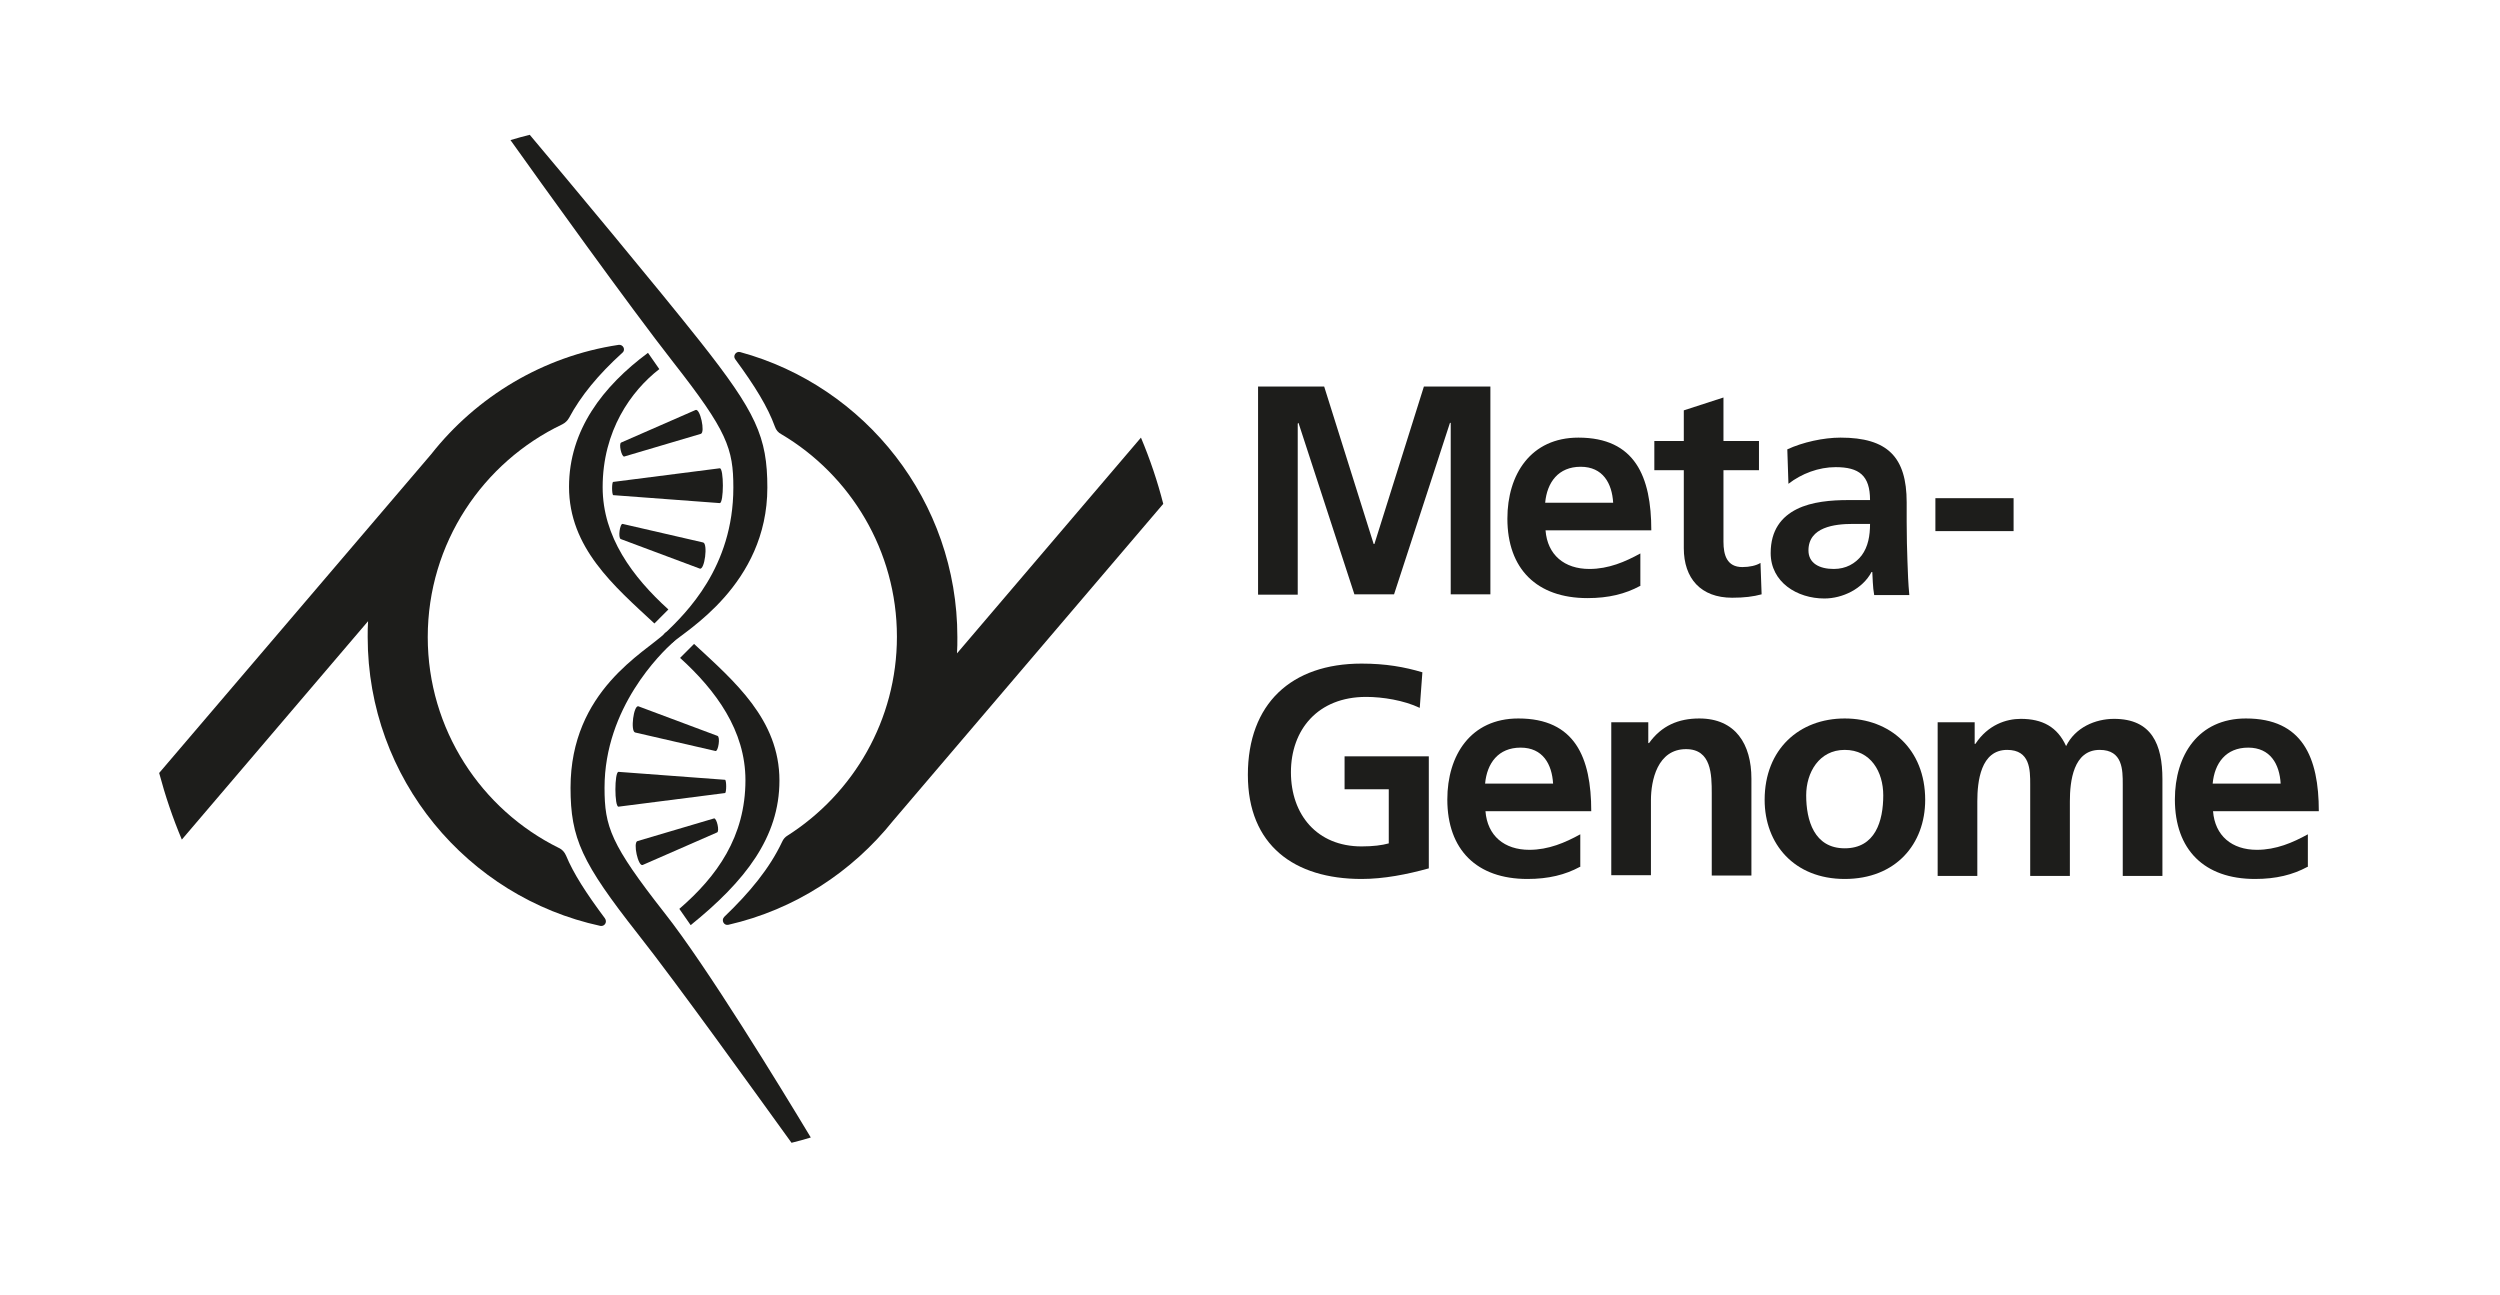 <svg width="334" height="173" xmlns="http://www.w3.org/2000/svg" xmlns:xlink="http://www.w3.org/1999/xlink" xml:space="preserve" overflow="hidden"><defs><clipPath id="clip0"><rect x="0" y="0" width="334" height="173"/></clipPath></defs><g clip-path="url(#clip0)"><path d="M228.371 145.35C228.371 145.796 228.01 146.157 227.564 146.157 227.118 146.157 226.756 145.796 226.756 145.35 226.756 144.904 227.118 144.542 227.564 144.542 228.01 144.542 228.371 144.904 228.371 145.35Z" fill="#009540" transform="matrix(1 0 0 1.002 -138.167 -218.656)"/><path d="M221.154 119.308 231.096 114.968C231.702 114.715 232.409 117.945 231.803 118.147L221.558 121.175C221.204 121.226 220.801 119.459 221.154 119.308Z" fill="#91A7B3" transform="matrix(1 0 0 1.002 -138.167 -218.656)"/><path d="M221.104 132.178 231.652 136.114C232.308 136.367 232.762 132.783 232.106 132.632L221.356 130.159C221.003 130.058 220.7 132.026 221.104 132.178Z" fill="#91A7B3" transform="matrix(1 0 0 1.002 -138.167 -218.656)"/><path d="M220.094 124.557 234.326 122.74C234.882 122.689 234.882 127.383 234.326 127.383L220.094 126.323C219.892 126.273 219.892 124.607 220.094 124.557Z" fill="#91A7B3" transform="matrix(1 0 0 1.002 -138.167 -218.656)"/><path d="M218.681 125.263C218.681 117.744 222.466 112.444 226.251 109.517L224.737 107.347C218.732 111.788 214.189 117.643 214.189 125.213 214.189 133.338 220.195 138.436 225.595 143.432L227.463 141.565C222.668 137.275 218.681 131.875 218.681 125.263Z" fill="#CAD3D7" transform="matrix(1 0 0 1.002 -138.167 -218.656)"/><path d="M237.758 164.326C237.758 171.846 233.973 177.145 228.926 181.486L230.44 183.656C237.708 177.801 242.3 171.947 242.3 164.377 242.3 156.251 236.295 151.154 230.894 146.157L229.027 148.025C233.822 152.365 237.758 157.765 237.758 164.326Z" fill="#CAD3D7" transform="matrix(1 0 0 1.002 -138.167 -218.656)"/><path d="M233.973 171.291 224.031 175.631C223.425 175.884 222.719 172.654 223.324 172.452L233.569 169.424C233.923 169.373 234.326 171.139 233.973 171.291Z" fill="#91A7B3" transform="matrix(1 0 0 1.002 -138.167 -218.656)"/><path d="M234.024 158.421 223.476 154.485C222.819 154.232 222.365 157.816 223.021 157.967L233.771 160.44C234.124 160.541 234.427 158.573 234.024 158.421Z" fill="#91A7B3" transform="matrix(1 0 0 1.002 -138.167 -218.656)"/><path d="M235.033 166.042 220.801 167.859C220.246 167.91 220.246 163.216 220.801 163.216L235.033 164.276C235.235 164.326 235.235 166.042 235.033 166.042Z" fill="#91A7B3" transform="matrix(1 0 0 1.002 -138.167 -218.656)"/><path d="M306.194 111.889 315.076 111.889 321.688 132.884 321.789 132.884 328.4 111.889 337.283 111.889 337.283 139.597 331.983 139.597 331.983 116.734 331.882 116.734 324.413 139.597 319.114 139.597 311.644 116.734 311.544 116.835 311.544 139.647 306.244 139.647 306.244 111.889Z" fill="#1C7FB5" transform="matrix(1 0 0 1.002 -138.167 -218.656)"/><path d="M357.268 138.436C355.3 139.496 353.079 140.051 350.253 140.051 343.49 140.051 339.554 136.165 339.554 129.452 339.554 123.547 342.683 118.652 349.042 118.652 356.612 118.652 358.782 123.85 358.782 131.017L344.651 131.017C344.903 134.297 347.174 136.165 350.505 136.165 353.079 136.165 355.3 135.206 357.319 134.095L357.319 138.436ZM353.685 127.383C353.534 124.809 352.322 122.589 349.345 122.589 346.367 122.589 344.853 124.658 344.601 127.383L353.685 127.383Z" fill="#1C7FB5" transform="matrix(1 0 0 1.002 -138.167 -218.656)"/><path d="M363.123 123.043 359.186 123.043 359.186 119.157 363.123 119.157 363.123 115.069 368.422 113.353 368.422 119.157 373.166 119.157 373.166 123.043 368.422 123.043 368.422 132.581C368.422 134.348 368.876 135.963 370.945 135.963 371.904 135.963 372.813 135.761 373.368 135.408L373.519 139.597C372.409 139.899 371.198 140.051 369.583 140.051 365.394 140.051 363.123 137.477 363.123 133.439L363.123 123.043Z" fill="#1C7FB5" transform="matrix(1 0 0 1.002 -138.167 -218.656)"/><path d="M376.951 120.217C379.02 119.258 381.796 118.652 384.067 118.652 390.325 118.652 392.899 121.226 392.899 127.282L392.899 129.907C392.899 131.976 392.95 133.54 393 135.054 393.051 136.619 393.101 138.032 393.252 139.647L388.559 139.647C388.357 138.587 388.357 137.224 388.306 136.568L388.206 136.568C386.994 138.839 384.319 140.101 381.897 140.101 378.263 140.101 374.73 137.931 374.73 134.045 374.73 130.966 376.194 129.2 378.213 128.191 380.231 127.181 382.856 126.979 385.076 126.979L388.004 126.979C388.004 123.699 386.54 122.589 383.411 122.589 381.14 122.589 378.869 123.447 377.102 124.809L376.951 120.217ZM383.159 136.215C384.774 136.215 386.035 135.509 386.893 134.398 387.751 133.237 388.004 131.774 388.004 130.209L385.682 130.209C383.31 130.209 379.777 130.613 379.777 133.742 379.777 135.458 381.241 136.215 383.159 136.215Z" fill="#1C7FB5" transform="matrix(1 0 0 1.002 -138.167 -218.656)"/><path d="M396.735 131.118 396.735 126.727 407.182 126.727 407.182 131.118 396.735 131.118Z" fill="#1C7FB5" transform="matrix(1 0 0 1.002 -138.167 -218.656)"/><path d="M327.845 154.687C325.725 153.677 322.899 153.223 320.678 153.223 314.218 153.223 310.635 157.614 310.635 163.266 310.635 168.919 314.117 173.158 320.073 173.158 321.587 173.158 322.798 173.007 323.706 172.754L323.706 165.537 317.802 165.537 317.802 161.147 329.056 161.147 329.056 176.136C326.129 176.943 323.05 177.549 320.073 177.549 311.089 177.549 304.882 173.057 304.882 163.67 304.882 154.182 310.686 148.832 320.073 148.832 323.303 148.832 325.826 149.287 328.198 149.993L327.845 154.687Z" fill="#1C7FB5" transform="matrix(1 0 0 1.002 -138.167 -218.656)"/><path d="M349.244 175.934C347.275 176.994 345.055 177.549 342.228 177.549 335.466 177.549 331.529 173.663 331.529 166.951 331.529 161.046 334.658 156.15 341.017 156.15 348.588 156.15 350.758 161.349 350.758 168.515L336.626 168.515C336.879 171.796 339.15 173.663 342.481 173.663 345.055 173.663 347.275 172.704 349.294 171.594L349.294 175.934ZM345.66 164.831C345.509 162.257 344.298 160.036 341.32 160.036 338.342 160.036 336.828 162.106 336.576 164.831L345.66 164.831Z" fill="#1C7FB5" transform="matrix(1 0 0 1.002 -138.167 -218.656)"/><path d="M353.332 156.604 358.378 156.604 358.378 159.38 358.479 159.38C360.145 157.059 362.416 156.1 365.192 156.1 370.037 156.1 372.156 159.532 372.156 164.124L372.156 177.044 366.857 177.044 366.857 166.143C366.857 163.62 366.807 160.238 363.425 160.238 359.59 160.238 358.732 164.427 358.732 167.052L358.732 177.044 353.433 177.044 353.433 156.604Z" fill="#1C7FB5" transform="matrix(1 0 0 1.002 -138.167 -218.656)"/><path d="M384.622 156.15C390.678 156.15 395.372 160.238 395.372 167.001 395.372 172.906 391.436 177.549 384.622 177.549 377.859 177.549 373.923 172.855 373.923 167.001 373.923 160.238 378.566 156.15 384.622 156.15ZM384.622 173.411C388.71 173.411 389.77 169.777 389.77 166.345 389.77 163.216 388.105 160.289 384.622 160.289 381.19 160.289 379.474 163.317 379.474 166.345 379.474 169.726 380.534 173.411 384.622 173.411Z" fill="#1C7FB5" transform="matrix(1 0 0 1.002 -138.167 -218.656)"/><path d="M397.038 156.604 401.983 156.604 401.983 159.481 402.084 159.481C403.75 156.958 406.172 156.15 408.141 156.15 411.017 156.15 413.036 157.21 414.197 159.784 415.408 157.311 418.083 156.15 420.606 156.15 425.653 156.15 427.066 159.582 427.066 164.175L427.066 177.095 421.767 177.095 421.767 164.881C421.767 162.964 421.767 160.289 418.689 160.289 415.156 160.289 414.702 164.478 414.702 167.152L414.702 177.095 409.402 177.095 409.402 164.881C409.402 162.964 409.402 160.289 406.324 160.289 402.791 160.289 402.337 164.478 402.337 167.152L402.337 177.095 397.038 177.095 397.038 156.604Z" fill="#1C7FB5" transform="matrix(1 0 0 1.002 -138.167 -218.656)"/><path d="M446.446 175.934C444.478 176.994 442.258 177.549 439.431 177.549 432.668 177.549 428.732 173.663 428.732 166.951 428.732 161.046 431.861 156.15 438.22 156.15 445.79 156.15 447.961 161.349 447.961 168.515L433.829 168.515C434.082 171.796 436.353 173.663 439.684 173.663 442.258 173.663 444.478 172.704 446.497 171.594L446.497 175.934ZM442.863 164.831C442.712 162.257 441.501 160.036 438.523 160.036 435.545 160.036 434.031 162.106 433.779 164.831L442.863 164.831Z" fill="#1C7FB5" transform="matrix(1 0 0 1.002 -138.167 -218.656)"/><path d="M290.599 118.702 266.021 147.47C266.071 146.763 266.071 146.006 266.071 145.299 266.071 127.181 253.757 111.839 237.052 107.297 236.497 107.145 236.042 107.801 236.396 108.255 239.07 111.889 240.736 114.615 241.695 117.239 241.846 117.693 242.149 118.046 242.553 118.248 251.789 123.699 257.996 133.793 257.996 145.249 257.996 156.352 252.192 166.143 243.411 171.745 243.057 171.947 242.805 172.25 242.654 172.603 240.988 176.136 238.313 179.366 234.932 182.596 234.478 183.05 234.882 183.807 235.487 183.656 244.319 181.637 251.99 176.641 257.492 169.777L257.492 169.777 293.577 127.535C292.82 124.506 291.81 121.529 290.599 118.702Z" fill="#1C7FB5" transform="matrix(1 0 0 1.002 -138.167 -218.656)"/><path d="M220.801 106.287C210.707 107.801 201.824 113.201 195.768 120.873L195.768 120.873 159.431 163.367C160.238 166.395 161.248 169.373 162.459 172.25L187.34 143.129C187.289 143.836 187.289 144.542 187.289 145.249 187.289 164.124 200.613 179.921 218.378 183.757 218.933 183.858 219.337 183.252 218.984 182.747 216.46 179.366 214.795 176.792 213.786 174.369 213.584 173.915 213.281 173.562 212.827 173.36 202.481 168.263 195.314 157.563 195.314 145.249 195.314 132.733 202.682 121.932 213.281 116.886 213.685 116.684 213.987 116.381 214.189 116.028 215.754 113.1 218.075 110.274 221.305 107.347 221.81 106.994 221.406 106.237 220.801 106.287Z" fill="#1C7FB5" transform="matrix(1 0 0 1.002 -138.167 -218.656)"/><path d="M228.068 145.956C229.582 144.492 240.685 138.284 240.685 125.314 240.685 118.551 239.171 115.271 231.702 105.833 226.1 98.767 213.887 84.131 208.941 78.277 208.083 78.479 207.225 78.731 206.367 78.984 210.404 84.636 222.264 101.139 228.119 108.609 235.336 117.794 236.143 120.116 236.143 125.314 236.143 135.963 229.784 142.069 227.059 144.694 224.334 147.318 214.391 152.365 214.391 165.336 214.391 172.098 215.905 175.328 223.375 184.817 228.724 191.579 239.121 206.064 243.915 212.675 244.773 212.473 245.631 212.221 246.489 211.969 242.502 205.357 232.56 189.106 226.958 182.041 219.741 172.855 218.933 170.534 218.933 165.336 218.933 154.636 226.504 147.419 228.068 145.956Z" fill="#91A7B3" transform="matrix(1 0 0 1.002 -138.167 -218.656)"/><path d="M228.371 303.216C228.371 303.662 228.01 304.024 227.564 304.024 227.118 304.024 226.756 303.662 226.756 303.216 226.756 302.77 227.118 302.409 227.564 302.409 228.01 302.409 228.371 302.77 228.371 303.216Z" fill="#1D1D1B" transform="matrix(1 0 0 1.002 -138.167 -218.656)"/><path d="M221.154 277.225 231.096 272.884C231.702 272.632 232.409 275.862 231.803 276.064L221.558 279.092C221.204 279.143 220.801 277.376 221.154 277.225Z" fill="#1D1D1B" transform="matrix(1 0 0 1.002 -138.167 -218.656)"/><path d="M221.104 290.094 231.652 294.031C232.308 294.283 232.762 290.7 232.106 290.549L221.356 288.076C221.003 287.975 220.7 289.943 221.104 290.094Z" fill="#1D1D1B" transform="matrix(1 0 0 1.002 -138.167 -218.656)"/><path d="M220.094 282.474 234.326 280.657C234.882 280.606 234.882 285.3 234.326 285.3L220.094 284.24C219.892 284.139 219.892 282.474 220.094 282.474Z" fill="#1D1D1B" transform="matrix(1 0 0 1.002 -138.167 -218.656)"/><path d="M218.681 283.18C218.681 275.66 222.466 270.361 226.251 267.434L224.737 265.264C218.732 269.705 214.189 275.559 214.189 283.13 214.189 291.255 220.195 296.352 225.595 301.349L227.463 299.482C222.668 295.141 218.681 289.792 218.681 283.18Z" fill="#1D1D1B" transform="matrix(1 0 0 1.002 -138.167 -218.656)"/><path d="M237.758 322.243C237.758 329.763 233.973 335.062 228.926 339.402L230.44 341.572C237.708 335.718 242.3 329.864 242.3 322.293 242.3 314.168 236.295 309.071 230.894 304.074L229.027 305.941C233.822 310.282 237.758 315.632 237.758 322.243Z" fill="#1D1D1B" transform="matrix(1 0 0 1.002 -138.167 -218.656)"/><path d="M233.973 329.208 224.031 333.548C223.425 333.8 222.719 330.57 223.324 330.368L233.569 327.34C233.923 327.29 234.326 329.056 233.973 329.208Z" fill="#1D1D1B" transform="matrix(1 0 0 1.002 -138.167 -218.656)"/><path d="M234.024 316.338 223.476 312.401C222.819 312.149 222.365 315.732 223.021 315.884L233.771 318.357C234.124 318.407 234.427 316.489 234.024 316.338Z" fill="#1D1D1B" transform="matrix(1 0 0 1.002 -138.167 -218.656)"/><path d="M235.033 323.959 220.801 325.776C220.246 325.826 220.246 321.133 220.801 321.133L235.033 322.192C235.235 322.243 235.235 323.908 235.033 323.959Z" fill="#1D1D1B" transform="matrix(1 0 0 1.002 -138.167 -218.656)"/><path d="M306.194 269.755 315.076 269.755 321.688 290.75 321.789 290.75 328.4 269.755 337.283 269.755 337.283 297.463 331.983 297.463 331.983 274.6 331.882 274.6 324.413 297.463 319.114 297.463 311.644 274.6 311.544 274.701 311.544 297.513 306.244 297.513 306.244 269.755Z" fill="#1D1D1B" transform="matrix(1 0 0 1.002 -138.167 -218.656)"/><path d="M357.268 296.352C355.3 297.412 353.079 297.967 350.253 297.967 343.49 297.967 339.554 294.081 339.554 287.369 339.554 281.464 342.683 276.569 349.042 276.569 356.612 276.569 358.782 281.767 358.782 288.934L344.651 288.934C344.903 292.214 347.174 294.081 350.505 294.081 353.079 294.081 355.3 293.122 357.319 292.012L357.319 296.352ZM353.685 285.249C353.534 282.675 352.322 280.455 349.345 280.455 346.367 280.455 344.853 282.524 344.601 285.249L353.685 285.249Z" fill="#1D1D1B" transform="matrix(1 0 0 1.002 -138.167 -218.656)"/><path d="M363.123 280.909 359.186 280.909 359.186 277.023 363.123 277.023 363.123 272.935 368.422 271.219 368.422 277.023 373.166 277.023 373.166 280.909 368.422 280.909 368.422 290.448C368.422 292.214 368.876 293.829 370.945 293.829 371.904 293.829 372.813 293.627 373.368 293.274L373.519 297.463C372.409 297.766 371.198 297.917 369.583 297.917 365.394 297.917 363.123 295.343 363.123 291.306L363.123 280.909Z" fill="#1D1D1B" transform="matrix(1 0 0 1.002 -138.167 -218.656)"/><path d="M376.951 278.133C379.02 277.174 381.796 276.569 384.067 276.569 390.325 276.569 392.899 279.143 392.899 285.199L392.899 287.823C392.899 289.892 392.95 291.457 393 292.971 393.051 294.536 393.101 295.949 393.252 297.564L388.559 297.564C388.357 296.504 388.357 295.141 388.306 294.485L388.206 294.485C386.994 296.756 384.319 298.018 381.897 298.018 378.263 298.018 374.73 295.848 374.73 291.962 374.73 288.883 376.194 287.117 378.213 286.107 380.231 285.098 382.856 284.896 385.076 284.896L388.004 284.896C388.004 281.616 386.54 280.505 383.411 280.505 381.14 280.505 378.869 281.363 377.102 282.726L376.951 278.133ZM383.159 294.081C384.774 294.081 386.035 293.375 386.893 292.264 387.751 291.104 388.004 289.64 388.004 288.076L385.682 288.076C383.31 288.076 379.777 288.479 379.777 291.608 379.777 293.324 381.241 294.081 383.159 294.081Z" fill="#1D1D1B" transform="matrix(1 0 0 1.002 -138.167 -218.656)"/><path d="M396.735 288.984 396.735 284.644 407.182 284.644 407.182 289.034 396.735 289.034Z" fill="#1D1D1B" transform="matrix(1 0 0 1.002 -138.167 -218.656)"/><path d="M327.845 312.603C325.725 311.594 322.899 311.14 320.678 311.14 314.218 311.14 310.635 315.531 310.635 321.183 310.635 326.836 314.117 331.075 320.073 331.075 321.587 331.075 322.798 330.924 323.706 330.671L323.706 323.454 317.802 323.454 317.802 319.063 329.056 319.063 329.056 334.002C326.129 334.81 323.05 335.415 320.073 335.415 311.089 335.415 304.882 330.924 304.882 321.536 304.882 312.048 310.686 306.699 320.073 306.699 323.303 306.699 325.826 307.153 328.198 307.859L327.845 312.603Z" fill="#1D1D1B" transform="matrix(1 0 0 1.002 -138.167 -218.656)"/><path d="M349.244 333.8C347.275 334.86 345.055 335.415 342.228 335.415 335.466 335.415 331.529 331.529 331.529 324.817 331.529 318.912 334.658 314.016 341.017 314.016 348.588 314.016 350.758 319.215 350.758 326.381L336.626 326.381C336.879 329.662 339.15 331.529 342.481 331.529 345.055 331.529 347.275 330.57 349.294 329.46L349.294 333.8ZM345.66 322.697C345.509 320.123 344.298 317.903 341.32 317.903 338.342 317.903 336.828 319.972 336.576 322.697L345.66 322.697Z" fill="#1D1D1B" transform="matrix(1 0 0 1.002 -138.167 -218.656)"/><path d="M353.332 314.521 358.378 314.521 358.378 317.297 358.479 317.297C360.145 314.975 362.416 314.016 365.192 314.016 370.037 314.016 372.156 317.448 372.156 322.041L372.156 334.961 366.857 334.961 366.857 324.009C366.857 321.486 366.807 318.104 363.425 318.104 359.59 318.104 358.732 322.293 358.732 324.918L358.732 334.911 353.433 334.911 353.433 314.521Z" fill="#1D1D1B" transform="matrix(1 0 0 1.002 -138.167 -218.656)"/><path d="M384.622 314.016C390.678 314.016 395.372 318.104 395.372 324.867 395.372 330.772 391.436 335.415 384.622 335.415 377.859 335.415 373.923 330.722 373.923 324.867 373.923 318.104 378.566 314.016 384.622 314.016ZM384.622 331.327C388.71 331.327 389.77 327.694 389.77 324.262 389.77 321.133 388.105 318.205 384.622 318.205 381.19 318.205 379.474 321.234 379.474 324.262 379.474 327.593 380.534 331.327 384.622 331.327Z" fill="#1D1D1B" transform="matrix(1 0 0 1.002 -138.167 -218.656)"/><path d="M397.038 314.521 401.983 314.521 401.983 317.398 402.084 317.398C403.75 314.874 406.172 314.067 408.141 314.067 411.017 314.067 413.036 315.127 414.197 317.701 415.408 315.228 418.083 314.067 420.606 314.067 425.653 314.067 427.066 317.499 427.066 322.091L427.066 335.011 421.767 335.011 421.767 322.798C421.767 320.88 421.767 318.205 418.689 318.205 415.156 318.205 414.702 322.394 414.702 325.069L414.702 335.011 409.402 335.011 409.402 322.798C409.402 320.88 409.402 318.205 406.324 318.205 402.791 318.205 402.337 322.394 402.337 325.069L402.337 335.011 397.038 335.011 397.038 314.521Z" fill="#1D1D1B" transform="matrix(1 0 0 1.002 -138.167 -218.656)"/><path d="M446.446 333.8C444.478 334.86 442.258 335.415 439.431 335.415 432.668 335.415 428.732 331.529 428.732 324.817 428.732 318.912 431.861 314.016 438.22 314.016 445.79 314.016 447.961 319.215 447.961 326.381L433.829 326.381C434.082 329.662 436.353 331.529 439.684 331.529 442.258 331.529 444.478 330.57 446.497 329.46L446.497 333.8ZM442.863 322.697C442.712 320.123 441.501 317.903 438.523 317.903 435.545 317.903 434.031 319.972 433.779 322.697L442.863 322.697Z" fill="#1D1D1B" transform="matrix(1 0 0 1.002 -138.167 -218.656)"/><path d="M290.599 276.569 266.021 305.336C266.071 304.629 266.071 303.872 266.071 303.166 266.071 285.047 253.757 269.705 237.052 265.163 236.497 265.011 236.042 265.667 236.396 266.122 239.07 269.755 240.736 272.481 241.695 275.105 241.846 275.559 242.149 275.913 242.553 276.114 251.789 281.565 257.996 291.659 257.996 303.115 257.996 314.218 252.192 324.009 243.411 329.611 243.057 329.813 242.805 330.116 242.654 330.469 240.988 334.002 238.313 337.232 234.932 340.462 234.478 340.916 234.882 341.673 235.487 341.522 244.319 339.503 251.99 334.507 257.492 327.643L257.492 327.643 293.577 285.401C292.82 282.423 291.81 279.445 290.599 276.569Z" fill="#1D1D1B" transform="matrix(1 0 0 1.002 -138.167 -218.656)"/><path d="M220.801 264.204C210.707 265.718 201.824 271.118 195.768 278.789L195.768 278.789 159.431 321.284C160.238 324.312 161.248 327.29 162.459 330.166L187.34 301.046C187.289 301.753 187.289 302.459 187.289 303.166 187.289 322.041 200.613 337.838 218.378 341.673 218.933 341.774 219.337 341.169 218.984 340.664 216.46 337.283 214.795 334.709 213.786 332.286 213.584 331.832 213.281 331.479 212.827 331.277 202.481 326.179 195.314 315.48 195.314 303.166 195.314 290.649 202.682 279.849 213.281 274.802 213.685 274.6 213.987 274.298 214.189 273.944 215.754 271.017 218.075 268.191 221.305 265.264 221.81 264.86 221.406 264.103 220.801 264.204Z" fill="#1D1D1B" transform="matrix(1 0 0 1.002 -138.167 -218.656)"/><path d="M228.068 303.872C229.582 302.409 240.685 296.201 240.685 283.231 240.685 276.468 239.171 273.187 231.702 263.75 226.1 256.684 213.887 242.048 208.941 236.194 208.083 236.396 207.225 236.648 206.367 236.9 210.404 242.553 222.264 259.056 228.119 266.525 235.336 275.711 236.143 278.032 236.143 283.231 236.143 293.879 229.784 299.986 227.059 302.611 224.334 305.235 214.391 310.282 214.391 323.252 214.391 330.015 215.905 333.245 223.375 342.733 228.724 349.496 239.121 363.981 243.915 370.592 244.773 370.39 245.631 370.138 246.489 369.885 242.502 363.274 232.56 347.023 226.958 339.957 219.741 330.772 218.933 328.451 218.933 323.252 218.933 312.553 226.504 305.285 228.068 303.872Z" fill="#1D1D1B" transform="matrix(1 0 0 1.002 -138.167 -218.656)"/></g></svg>